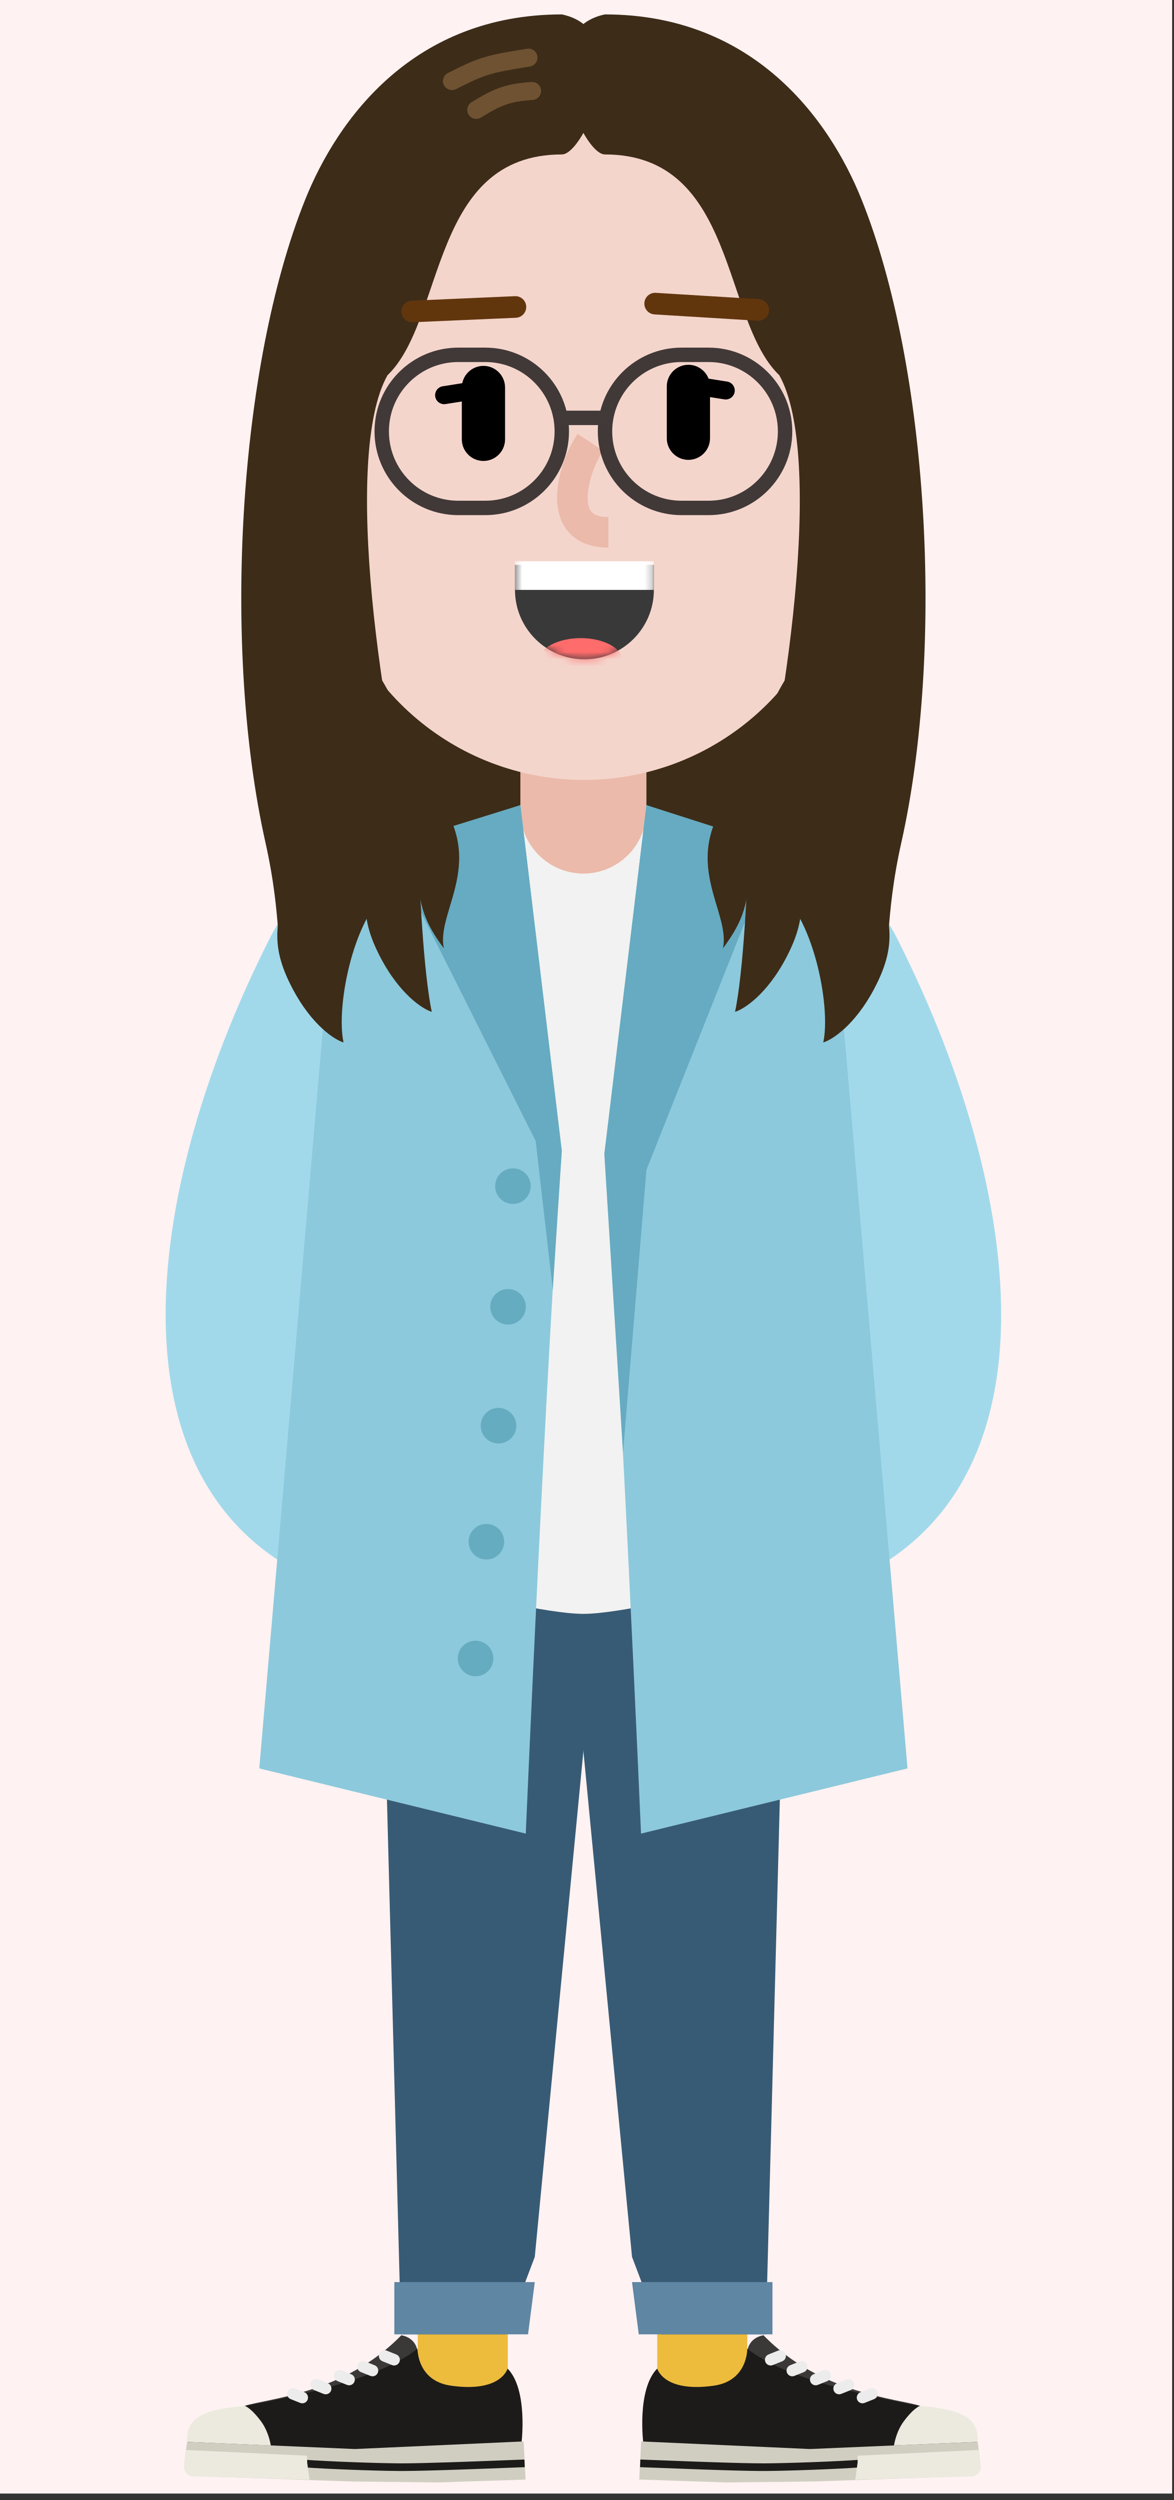 <svg width="163" height="347" viewBox="0 0 163 347" fill="none" xmlns="http://www.w3.org/2000/svg">
<rect x="0" y="0" width="163" height="347" fill="#333333" stroke="none"/>
<rect width="162.74" height="346.1" fill="#FEF2F2"/>
<path d="M97.523 273.5C100.94 273.501 103.716 276.245 103.77 279.649L103.77 279.752L103.75 333.002C103.749 336.454 100.949 339.251 97.498 339.25C94.08 339.249 91.305 336.505 91.251 333.101L91.25 332.998L91.27 279.748C91.272 276.296 94.071 273.499 97.523 273.5Z" fill="#EDBC3D"/>
<path d="M64.273 273.5C67.69 273.501 70.466 276.245 70.52 279.649L70.52 279.752L70.5 333.002C70.499 336.454 67.699 339.251 64.248 339.25C60.83 339.249 58.055 336.505 58.001 333.101L58 332.998L58.02 279.748C58.022 276.296 60.821 273.499 64.273 273.5Z" fill="#EDBC3D"/>
<path d="M104.125 328.5C103.172 326.31 104 324.5 106 324.125C113.875 332.25 124.625 332.925 127.75 333.925L127.5 335.925L121.25 335.425C115.125 334.8 105.077 330.69 104.125 328.5Z" fill="#3B3937"/>
<path d="M89.321 339.12C89.321 339.12 88.375 331.675 91.25 328.75C91.25 328.75 92.125 332.125 99.125 331.125C103.846 330.45 103.75 326 103.75 326C110.108 330.957 123.702 333.085 131.561 334.75C133.828 334.75 135.666 336.587 135.666 338.855V340.943H110.772L89.321 339.12Z" fill="#1C1B19"/>
<path d="M111.029 327.762C111.436 327.599 111.899 327.797 112.062 328.205C112.219 328.598 112.04 329.042 111.662 329.219L111.619 329.238L110.295 329.768C109.888 329.931 109.425 329.733 109.262 329.325C109.105 328.932 109.284 328.488 109.662 328.311L109.705 328.292L111.029 327.762Z" fill="#ECECEC"/>
<path d="M108.029 326.262C108.436 326.099 108.899 326.297 109.062 326.705C109.219 327.098 109.04 327.542 108.662 327.719L108.619 327.738L107.295 328.268C106.888 328.431 106.425 328.233 106.262 327.825C106.105 327.432 106.284 326.988 106.662 326.811L106.705 326.792L108.029 326.262Z" fill="#ECECEC"/>
<path d="M114.279 329.012C114.686 328.849 115.149 329.047 115.312 329.455C115.469 329.848 115.29 330.292 114.912 330.469L114.869 330.488L113.545 331.018C113.138 331.181 112.675 330.983 112.512 330.575C112.355 330.182 112.534 329.738 112.912 329.561L112.955 329.542L114.279 329.012Z" fill="#ECECEC"/>
<path d="M117.529 330.262C117.936 330.099 118.399 330.297 118.562 330.705C118.719 331.098 118.54 331.542 118.162 331.719L118.119 331.738L116.795 332.268C116.388 332.431 115.925 332.233 115.762 331.825C115.605 331.432 115.784 330.988 116.162 330.811L116.205 330.792L117.529 330.262Z" fill="#ECECEC"/>
<path d="M120.779 331.512C121.186 331.349 121.649 331.547 121.812 331.955C121.969 332.348 121.79 332.792 121.412 332.969L121.369 332.988L120.045 333.518C119.638 333.681 119.175 333.483 119.012 333.075C118.855 332.682 119.034 332.238 119.412 332.061L119.455 332.042L120.779 331.512Z" fill="#ECECEC"/>
<path d="M89.018 338.863L112.455 339.92L135.75 338.925L136.12 341.903C136.236 342.83 135.531 343.655 134.598 343.688L112.941 344.423L100.847 344.555L88.753 344.158L89.018 338.863Z" fill="#D0CEC1"/>
<path d="M88.867 342.437L88.904 341.378L95.65 341.633L98.817 341.744C102.009 341.85 104.409 341.908 105.967 341.908L106.352 341.907C109.619 341.887 116.431 341.635 119.352 341.408L119.692 341.38L119.784 342.435L119.44 342.463C116.407 342.7 109.272 342.96 106.092 342.967L105.574 342.966C103.799 342.957 101.125 342.885 97.597 342.763L88.867 342.437Z" fill="#1C1B19"/>
<path d="M118.75 344.175L119.076 341.775V340.848L135.875 340.05L136.173 342.213C136.281 342.993 135.687 343.695 134.899 343.718L118.75 344.175Z" fill="#ECEADF"/>
<path d="M135.75 338.925C135.95 335.425 133.25 334.425 127.75 333.925C127.75 333.925 126.943 334.128 125.5 336.05C124.375 337.55 124.125 339.425 124.125 339.425L135.75 338.925Z" fill="#ECEADF"/>
<path d="M57.597 328.5C58.55 326.31 57.722 324.5 55.722 324.125C47.847 332.25 37.097 332.925 33.972 333.925L34.222 335.925L40.472 335.425C46.597 334.8 56.645 330.69 57.597 328.5Z" fill="#3B3937"/>
<path d="M72.4 339.12C72.4 339.12 73.347 331.675 70.472 328.75C70.472 328.75 69.597 332.125 62.597 331.125C57.876 330.45 57.972 326 57.972 326C51.614 330.957 38.02 333.085 30.16 334.75C27.893 334.75 26.056 336.587 26.056 338.855V340.943H50.949L72.4 339.12Z" fill="#1C1B19"/>
<path d="M49.66 328.205C49.817 327.812 50.253 327.614 50.649 327.746L50.693 327.762L52.017 328.292C52.425 328.455 52.623 328.918 52.46 329.325C52.302 329.718 51.867 329.916 51.471 329.784L51.427 329.768L50.102 329.238C49.695 329.075 49.497 328.612 49.66 328.205Z" fill="#ECECEC"/>
<path d="M52.66 326.705C52.817 326.312 53.253 326.114 53.649 326.246L53.693 326.262L55.017 326.792C55.425 326.955 55.623 327.418 55.46 327.825C55.302 328.218 54.867 328.416 54.471 328.284L54.427 328.268L53.102 327.738C52.695 327.575 52.497 327.112 52.66 326.705Z" fill="#ECECEC"/>
<path d="M46.41 329.455C46.567 329.062 47.003 328.864 47.399 328.996L47.443 329.012L48.767 329.542C49.175 329.705 49.373 330.168 49.209 330.575C49.052 330.968 48.617 331.166 48.221 331.034L48.177 331.018L46.852 330.488C46.445 330.325 46.247 329.862 46.41 329.455Z" fill="#ECECEC"/>
<path d="M43.16 330.705C43.317 330.312 43.753 330.114 44.149 330.246L44.193 330.262L45.517 330.792C45.925 330.955 46.123 331.418 45.96 331.825C45.802 332.218 45.367 332.416 44.971 332.284L44.927 332.268L43.602 331.738C43.195 331.575 42.997 331.112 43.16 330.705Z" fill="#ECECEC"/>
<path d="M39.91 331.955C40.067 331.562 40.503 331.364 40.899 331.496L40.943 331.512L42.267 332.042C42.675 332.205 42.873 332.668 42.71 333.075C42.552 333.468 42.117 333.666 41.721 333.534L41.677 333.518L40.352 332.988C39.945 332.825 39.747 332.362 39.91 331.955Z" fill="#ECECEC"/>
<path d="M72.704 338.863L49.267 339.92L25.972 338.925L25.602 341.903C25.486 342.83 26.191 343.655 27.124 343.688L48.781 344.423L60.875 344.555L72.969 344.158L72.704 338.863Z" fill="#D0CEC1"/>
<path d="M72.817 341.378L72.855 342.437L66.111 342.692L64.125 342.763C60.529 342.888 57.82 342.959 56.047 342.967L55.63 342.967L55.235 342.965C51.891 342.94 45.188 342.69 42.277 342.463L41.938 342.435L42.03 341.38L42.37 341.408C45.331 341.639 52.29 341.894 55.503 341.907L55.946 341.908C57.441 341.903 59.647 341.851 62.525 341.757L64.637 341.685L72.817 341.378Z" fill="#1C1B19"/>
<path d="M42.972 344.175L42.646 341.775V340.848L25.847 340.05L25.549 342.213C25.441 342.993 26.035 343.695 26.823 343.718L42.972 344.175Z" fill="#ECEADF"/>
<path d="M25.972 338.925C25.772 335.425 28.472 334.425 33.972 333.925C33.972 333.925 34.779 334.128 36.222 336.05C37.347 337.55 37.597 339.425 37.597 339.425L25.972 338.925Z" fill="#ECEADF"/>
<path d="M81 241C96.878 241 109.75 235.124 109.75 227.875C109.75 220.626 96.878 214.75 81 214.75C65.122 214.75 52.25 220.626 52.25 227.875C52.25 235.124 65.122 241 81 241Z" fill="#385B75"/>
<path d="M79 222.25H109L106.322 324H91.822L87.75 313.25L79 222.25Z" fill="#385B75"/>
<path d="M83 222.25H53L55.679 324H70.179L74.25 313.25L83 222.25Z" fill="#385B75"/>
<path d="M87.75 316.75H107.25V324H88.686L87.75 316.75Z" fill="#5F86A3"/>
<path d="M74.25 316.75H54.75V324H73.314L74.25 316.75Z" fill="#5F86A3"/>
<path d="M81 136C101.02 136 117.25 122.904 117.25 106.75C117.25 90.596 101.02 77.5 81 77.5C60.98 77.5 44.75 90.596 44.75 106.75C44.75 122.904 60.98 136 81 136Z" fill="#3D2C18"/>
<path d="M64 221.001L69.25 113.375L81 107.25L92.875 113.375L98 221.001C98 221.001 86.081 224 81 224C75.919 224 64 221.001 64 221.001Z" fill="#F2F2F2"/>
<path d="M72.25 101.25C72.25 96.418 76.168 92.5 81 92.5C85.832 92.5 89.75 96.418 89.75 101.25V112.5C89.75 117.333 85.832 121.25 81 121.25C76.168 121.25 72.25 117.333 72.25 112.5V101.25Z" fill="#EBBAAA"/>
<path d="M37.42 130.307C43.452 118.369 53.311 119.27 57.5 119.722L49.681 161.1V221.5C13.834 211.388 18.718 167.32 37.42 130.307Z" fill="#A1D9EB"/>
<path d="M124.58 130.307C118.548 118.369 108.689 119.27 104.5 119.722L112.319 161.1V221.5C148.167 211.388 143.282 167.32 124.58 130.307Z" fill="#A1D9EB"/>
<path d="M89.001 254.5L126 245.45L120.652 183.244L115.304 121.039L89.75 111.75L84 159.915C86.151 188.261 89.001 254.5 89.001 254.5Z" fill="#8CC9DC"/>
<path d="M72.999 254.5L36 245.45L41.348 183.244L46.696 121.039L72.25 111.75L78 159.75C75.849 188.096 72.999 254.5 72.999 254.5Z" fill="#8CC9DC"/>
<path d="M83.904 160.164L89.75 111.75L107.607 117.47L89.75 162.375L86.5 201.625L83.904 160.164Z" fill="#66ABC1"/>
<path d="M78 159.75L72.25 111.75L53.86 117.47L74.375 158.375L76.75 179L78 159.75Z" fill="#66ABC1"/>
<path d="M71.216 167.102C72.58 167.102 73.686 165.996 73.686 164.632C73.686 163.268 72.58 162.163 71.216 162.163C69.852 162.163 68.746 163.268 68.746 164.632C68.746 165.996 69.852 167.102 71.216 167.102Z" fill="#66ACC1"/>
<path d="M69.213 200.351C70.577 200.351 71.682 199.245 71.682 197.881C71.682 196.518 70.577 195.412 69.213 195.412C67.849 195.412 66.743 196.518 66.743 197.881C66.743 199.245 67.849 200.351 69.213 200.351Z" fill="#66ACC1"/>
<path d="M70.537 183.851C71.9 183.851 73.006 182.745 73.006 181.381C73.006 180.018 71.9 178.912 70.537 178.912C69.173 178.912 68.067 180.018 68.067 181.381C68.067 182.745 69.173 183.851 70.537 183.851Z" fill="#66ACC1"/>
<path d="M67.53 216.457C68.894 216.457 70 215.351 70 213.987C70 212.623 68.894 211.518 67.53 211.518C66.166 211.518 65.061 212.623 65.061 213.987C65.061 215.351 66.166 216.457 67.53 216.457Z" fill="#66ACC1"/>
<path d="M66.027 232.665C67.391 232.665 68.497 231.559 68.497 230.195C68.497 228.831 67.391 227.726 66.027 227.726C64.663 227.726 63.558 228.831 63.558 230.195C63.558 231.559 64.663 232.665 66.027 232.665Z" fill="#66ACC1"/>
<path d="M43.5 43.25C43.5 22.539 60.289 5.75 81 5.75C101.711 5.75 118.5 22.539 118.5 43.25V60.343L116.92 75.874C115.049 94.262 99.564 108.25 81.082 108.25C62.955 108.25 47.651 94.78 45.35 76.8L43.5 62.345V43.25Z" fill="#F4D5CC"/>
<path d="M108.2 52.085C100.168 44.36 102.3 21.436 83.977 21.436C80.787 21.436 73.437 4.243 83.977 2C104.558 2 115.11 16.452 119.628 27.706C128.92 50.855 131.174 89.96 125.15 116.912C122.705 127.853 123.885 132.507 122.128 134.5C122.128 134.5 113.343 129.828 103.554 120.608C109.204 100.304 114.475 63.235 108.2 52.085Z" fill="#3D2C18"/>
<path d="M53.8 52.085C61.832 44.36 59.7 21.436 78.023 21.436C81.213 21.436 88.563 4.243 78.023 2C57.442 2 46.89 16.452 42.372 27.706C33.08 50.855 30.826 89.96 36.85 116.912C39.295 127.853 38.115 132.507 39.872 134.5C39.872 134.5 48.657 129.828 58.446 120.608C52.797 100.304 47.526 63.235 53.8 52.085Z" fill="#3D2C18"/>
<path d="M73.174 6.766C73.856 6.655 74.498 7.118 74.609 7.799C74.72 8.48 74.257 9.123 73.576 9.234L71.609 9.557C71.046 9.652 70.672 9.719 70.279 9.793L70.187 9.81C69.183 10.002 68.435 10.184 67.719 10.413L67.6 10.452C66.493 10.816 65.362 11.324 63.317 12.364C62.701 12.677 61.949 12.432 61.636 11.816C61.323 11.201 61.568 10.449 62.184 10.136L62.465 9.993C64.396 9.017 65.563 8.497 66.735 8.105L66.818 8.077C67.593 7.822 68.376 7.622 69.362 7.425L70.142 7.275C70.79 7.157 71.519 7.036 73.174 6.766Z" fill="#6E5232"/>
<path d="M73.789 11.378C74.478 11.331 75.075 11.85 75.122 12.539C75.169 13.228 74.65 13.825 73.961 13.872C70.9 14.083 69.645 14.541 66.783 16.313C66.196 16.676 65.425 16.495 65.062 15.908C64.699 15.321 64.88 14.551 65.467 14.187L65.77 14.001C68.759 12.177 70.398 11.612 73.789 11.378Z" fill="#6E5232"/>
<path d="M71.496 41.109C72.323 41.072 73.023 41.714 73.06 42.542C73.095 43.351 72.483 44.038 71.683 44.102L71.626 44.106L57.303 44.731C56.476 44.768 55.775 44.126 55.739 43.298C55.704 42.49 56.316 41.802 57.116 41.738L57.172 41.734L71.496 41.109Z" fill="#62360D"/>
<path d="M68.202 52.55C68.884 52.443 69.524 52.908 69.632 53.59C69.737 54.254 69.298 54.878 68.646 55.01L68.592 55.02L61.858 56.084C61.177 56.192 60.536 55.727 60.429 55.045C60.324 54.381 60.762 53.756 61.415 53.624L61.468 53.615L68.202 52.55Z" fill="black"/>
<path d="M92.796 52.938C92.9 52.274 93.51 51.815 94.172 51.891L94.225 51.898L100.959 52.963C101.641 53.071 102.107 53.711 101.999 54.393C101.894 55.057 101.284 55.515 100.623 55.44L100.569 55.432L93.835 54.367C93.153 54.26 92.688 53.619 92.796 52.938Z" fill="black"/>
<path d="M67.122 50.785C68.753 50.785 70.081 52.087 70.121 53.708L70.122 53.785V60.979C70.122 62.636 68.779 63.979 67.122 63.979C65.491 63.979 64.163 62.677 64.123 61.055L64.122 60.979V53.785C64.122 52.128 65.465 50.785 67.122 50.785Z" fill="black"/>
<path d="M95.579 50.633C97.21 50.633 98.537 51.935 98.578 53.557L98.579 53.633V60.828C98.579 62.484 97.236 63.828 95.579 63.828C93.947 63.828 92.62 62.525 92.58 60.904L92.579 60.828V53.633C92.579 51.976 93.922 50.633 95.579 50.633Z" fill="black"/>
<path d="M89.466 42.05C89.515 41.242 90.196 40.623 90.999 40.642L91.055 40.645L105.365 41.52C106.192 41.571 106.821 42.282 106.771 43.109C106.721 43.917 106.041 44.537 105.238 44.517L105.182 44.515L90.872 43.639C90.045 43.589 89.415 42.877 89.466 42.05Z" fill="#62360D"/>
<path fill-rule="evenodd" clip-rule="evenodd" d="M90.784 78.401V81.867C90.784 87.192 86.467 91.509 81.142 91.509C75.817 91.509 71.5 87.192 71.5 81.867V78.401H90.784Z" fill="#393939"/>
<mask id="mask0_8_521" style="mask-type:luminance" maskUnits="userSpaceOnUse" x="71" y="76" width="20" height="16">
<path fill-rule="evenodd" clip-rule="evenodd" d="M90.656 76.75C90.74 77.261 90.784 77.787 90.784 78.322V81.868C90.784 87.192 86.467 91.509 81.142 91.509C75.817 91.509 71.5 87.192 71.5 81.868V78.322C71.5 77.787 71.543 77.261 71.627 76.75H90.656Z" fill="white"/>
</mask>
<g mask="url(#mask0_8_521)">
<path d="M80.628 94.902C77.416 94.902 74.813 93.484 74.813 91.736C74.813 89.987 77.416 88.569 80.628 88.569C83.839 88.569 86.442 89.987 86.442 91.736C86.442 93.484 83.839 94.902 80.628 94.902Z" fill="#FF6C6C"/>
<rect width="19.284" height="3.977" transform="matrix(-1 0 0 1 90.784 77.901)" fill="white"/>
</g>
<path d="M80.201 60.21L83.737 62.567C82.535 64.37 81.594 67.076 81.594 69.045C81.594 70.943 82.279 71.741 84.378 71.763L84.469 71.764V76.014C79.833 76.014 77.344 73.213 77.344 69.045C77.344 66.221 78.519 62.793 80.113 60.343L80.201 60.21Z" fill="#EBBAAA"/>
<path d="M109.134 116.537C107.345 111.158 108.389 99.605 109.134 94.5C103.669 101.845 103.876 112 103.876 116.537C103.876 122.577 103.172 135.212 102.054 140.441C103.296 140.068 106.451 138.051 109.134 132.971C112.488 126.622 111.37 123.26 109.134 116.537Z" fill="#3D2C18"/>
<path d="M107.876 111.375C110.501 106.213 110.005 96.855 110.751 91.75C105.285 99.096 104.601 106.464 101.759 110C94.126 119.5 101.494 126.396 100.376 131.625C103.259 127.75 104.001 125.25 104.001 119.875C104.001 112.694 104.664 117.691 107.876 111.375Z" fill="#3D2C18"/>
<path d="M121.384 120.787C119.595 115.408 120.639 103.854 121.384 98.75C115.919 106.095 102.613 120.102 107.681 123.389C112.748 126.676 115.422 139.462 114.304 144.691C115.546 144.318 118.701 142.301 121.384 137.221C124.738 130.872 123.62 127.51 121.384 120.787Z" fill="#3D2C18"/>
<path d="M52.867 116.537C54.655 111.158 53.612 99.605 52.867 94.5C58.332 101.845 58.125 112 58.125 116.537C58.125 122.577 58.829 135.212 59.947 140.441C58.705 140.068 55.55 138.051 52.867 132.971C49.513 126.622 50.631 123.26 52.867 116.537Z" fill="#3D2C18"/>
<path d="M54.125 111.375C51.5 106.213 51.995 96.855 51.25 91.75C56.715 99.096 57.4 106.464 60.242 110C67.875 119.5 60.507 126.396 61.625 131.625C58.742 127.75 58 125.25 58 119.875C58 112.694 57.337 117.691 54.125 111.375Z" fill="#3D2C18"/>
<path d="M40.617 120.787C42.405 115.408 41.362 103.854 40.617 98.75C46.082 106.095 59.388 120.102 54.32 123.389C49.252 126.676 46.579 139.462 47.697 144.691C46.455 144.318 43.3 142.301 40.617 137.221C37.263 130.872 38.381 127.51 40.617 120.787Z" fill="#3D2C18"/>
<path fill-rule="evenodd" clip-rule="evenodd" d="M94.625 48.25H98.375C104.724 48.25 109.896 53.344 109.999 59.691L110 59.875C110 66.295 104.795 71.5 98.375 71.5H94.625C88.205 71.5 83 66.295 83 59.875C83 53.455 88.205 48.25 94.625 48.25ZM98.375 50.25H94.625C89.309 50.25 85 54.559 85 59.875C85 65.191 89.309 69.5 94.625 69.5H98.375C103.691 69.5 108 65.191 108 59.883L107.999 59.715C107.914 54.467 103.631 50.25 98.375 50.25Z" fill="#060606" fill-opacity="0.75"/>
<path fill-rule="evenodd" clip-rule="evenodd" d="M63.625 48.25H67.375C73.795 48.25 79 53.455 79 59.875C79 66.295 73.795 71.5 67.375 71.5H63.625C57.205 71.5 52 66.295 52 59.867L52.002 59.683C52.104 53.344 57.276 48.25 63.625 48.25ZM67.375 50.25H63.625C58.369 50.25 54.086 54.467 54.001 59.707L54 59.875C54 65.191 58.309 69.5 63.625 69.5H67.375C72.691 69.5 77 65.191 77 59.875C77 54.559 72.691 50.25 67.375 50.25Z" fill="#060606" fill-opacity="0.75"/>
<rect x="77.25" y="57" width="7.5" height="2" fill="#423A38"/>
</svg>
